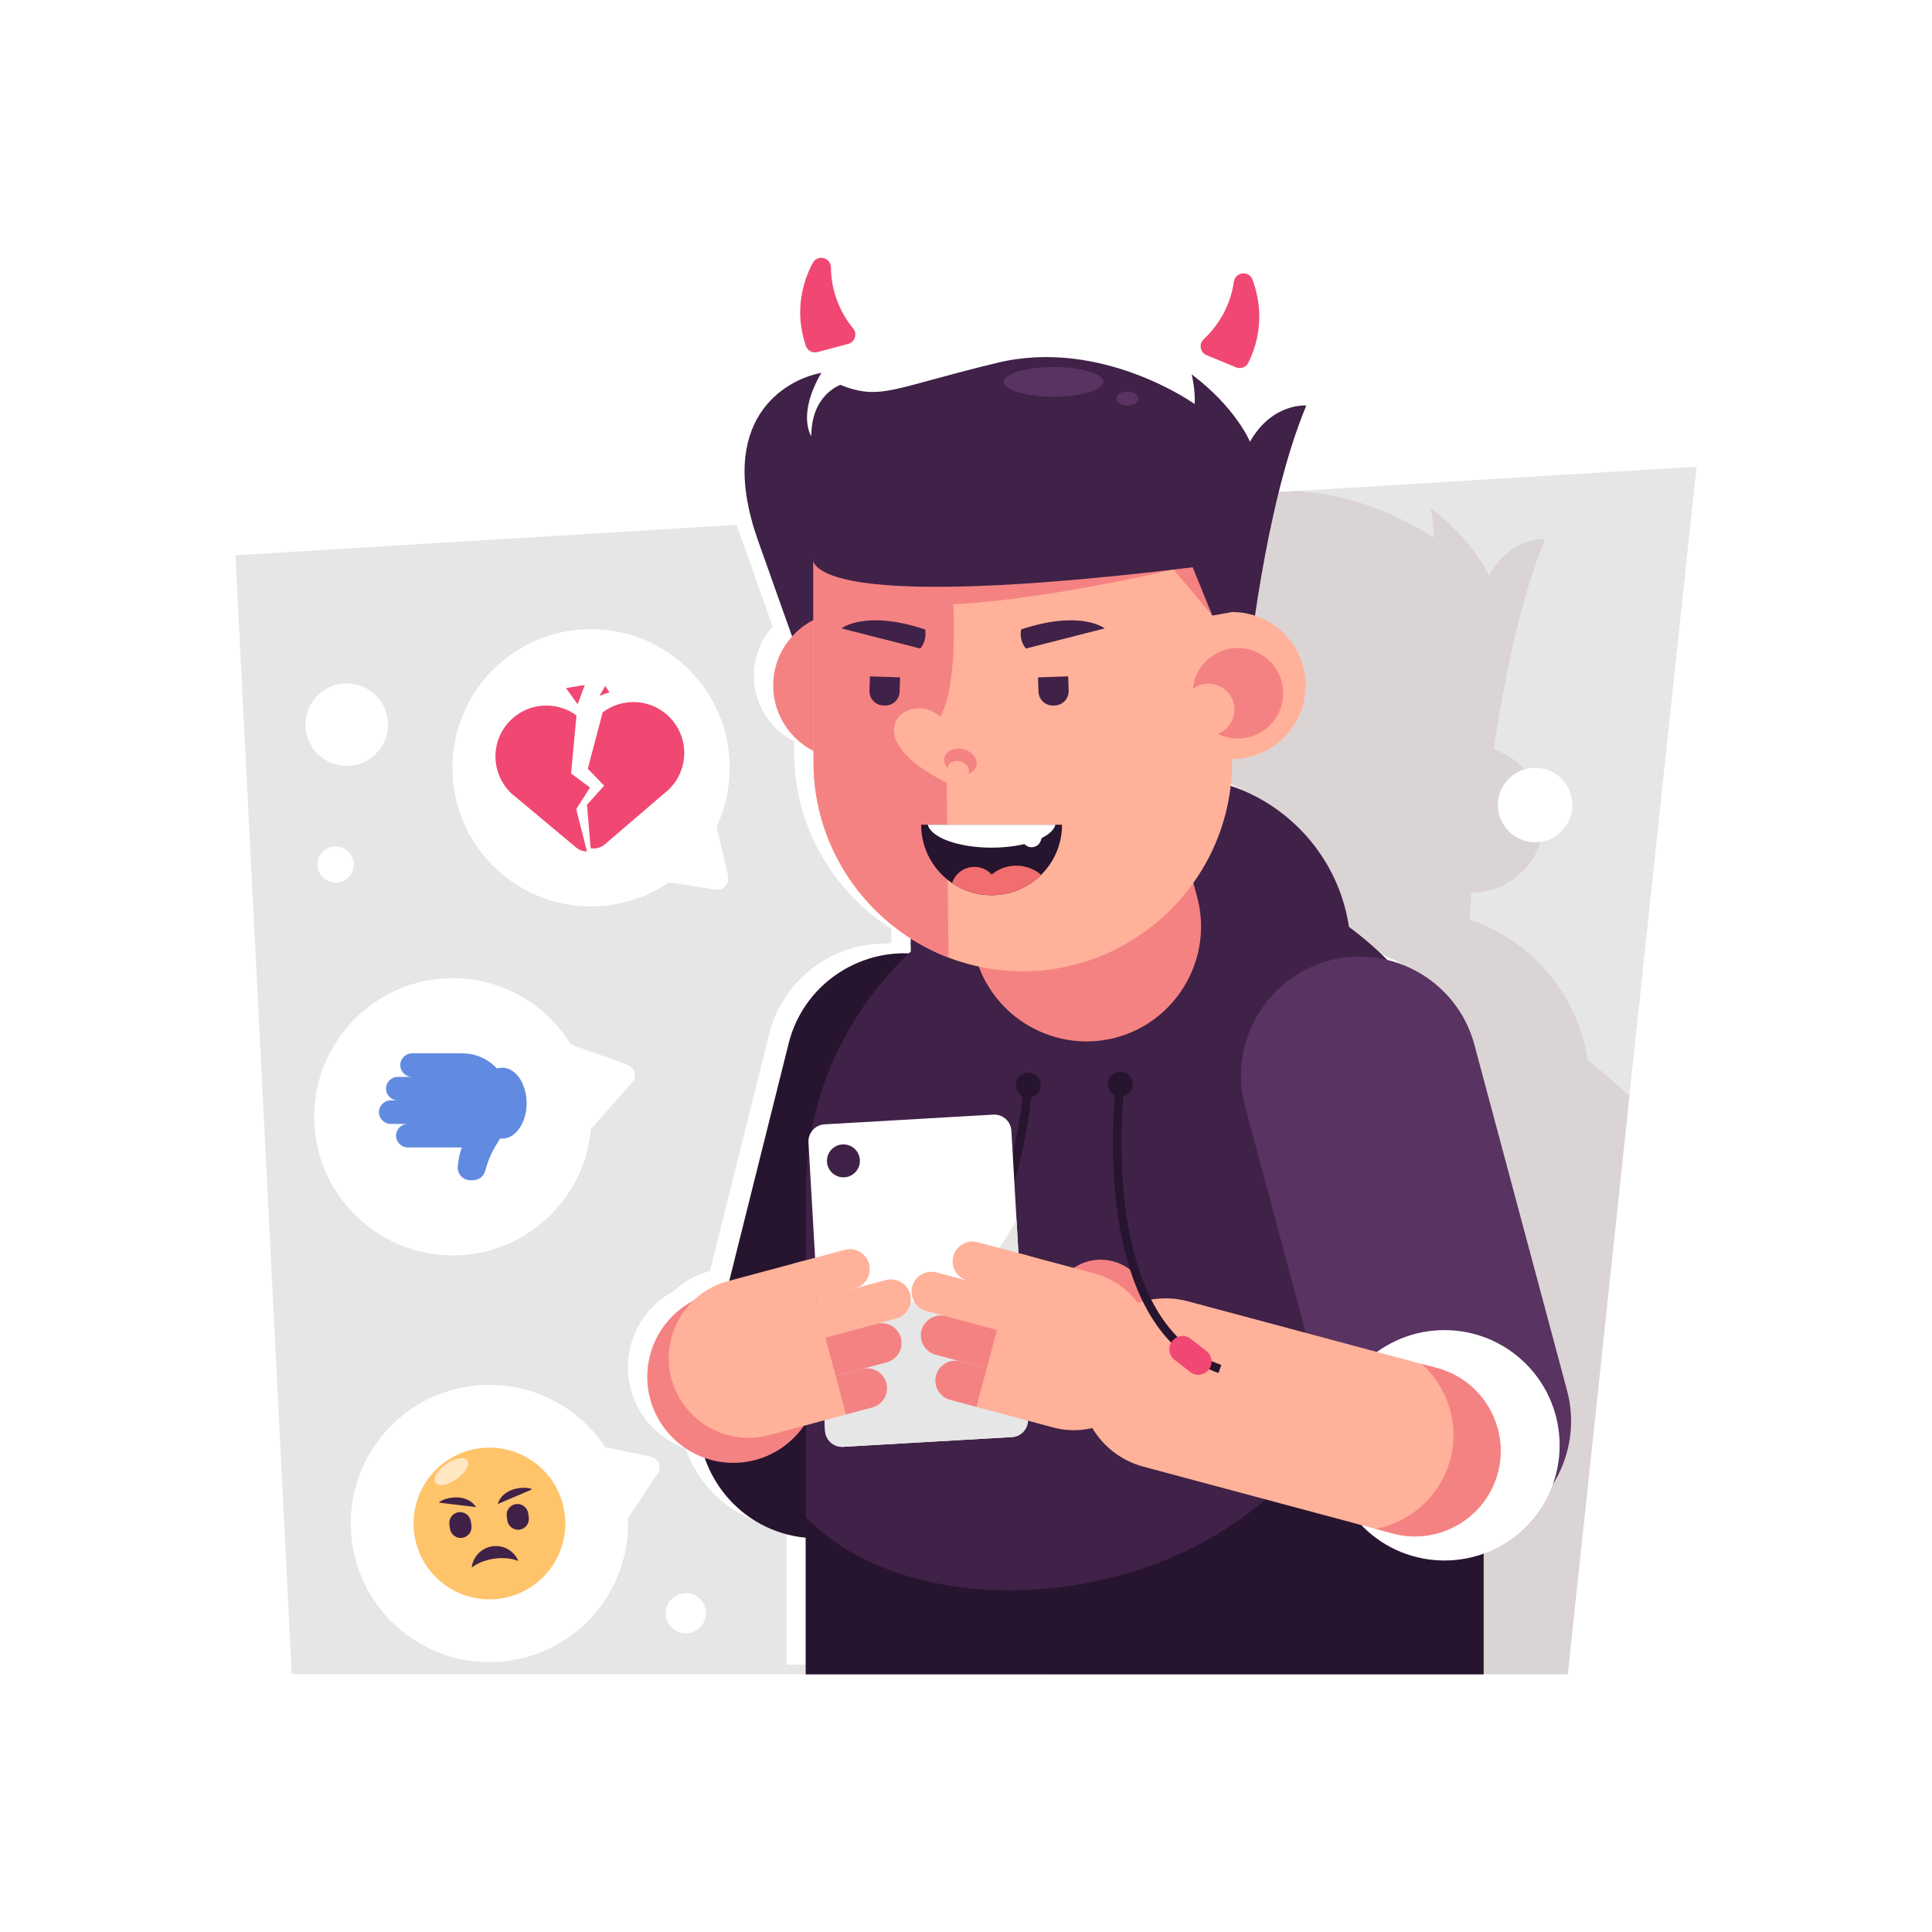 <?xml version="1.0" encoding="utf-8"?>
<!-- Generator: Adobe Illustrator 27.5.0, SVG Export Plug-In . SVG Version: 6.00 Build 0)  -->
<svg version="1.1" xmlns="http://www.w3.org/2000/svg" xmlns:xlink="http://www.w3.org/1999/xlink" x="0px" y="0px"
	 viewBox="0 0 500 500" style="enable-background:new 0 0 500 500;" xml:space="preserve">
<g id="BACKGROUND">
	<rect y="0" style="fill-rule:evenodd;clip-rule:evenodd;fill:#FFFFFF;" width="500" height="500"/>
	<g>
		<polygon style="fill-rule:evenodd;clip-rule:evenodd;fill:#E6E6E6;" points="75.521,433.277 405.73,433.277 439.063,120.778 
			60.938,143.695 		"/>
		<path style="fill-rule:evenodd;clip-rule:evenodd;fill:#DBD4D4;" d="M270.343,433.277H405.73l16.001-150.018
			c-0.297-0.082-0.597-0.16-0.898-0.233c-3.081-3.09-6.396-5.949-9.917-8.542c-2.558-17.117-14.603-31.13-30.614-36.522
			c0.233-2.027,0.356-4.085,0.356-6.172v-0.778c10.501,0,19.014-8.514,19.014-19.014c0-8.428-5.486-15.574-13.08-18.067
			c2.159-14.782,6.368-37.918,13.285-54.389c0,0-8.852-0.779-14.581,9.377c0,0-3.647-8.854-15.105-17.448
			c0,0,1.041,4.167,0.78,7.683c0,0-15.539-11.145-35.734-12.084l-11.997,0.727c-1.096,0.19-2.199,0.413-3.309,0.68
			c-27.083,6.51-30.207,9.896-40.624,5.729c0,0-7.548,2.477-7.548,13.284c0,0-3.776-5.47,2.604-16.407
			c-9.635,1.824-27.406,12.288-16.39,43.402c4.467,12.618,7.172,20.221,8.809,24.8c-3.033,3.368-4.879,7.826-4.879,12.715
			c0,7.41,4.237,13.828,10.421,16.965v2.827c0,0.271,0.001,0.542,0.006,0.811l0.006,0.26c0.004,0.181,0.007,0.363,0.013,0.543
			l0.01,0.305c0.007,0.194,0.016,0.389,0.024,0.582l0.009,0.223c0.013,0.257,0.028,0.511,0.045,0.768l0.018,0.267
			c0.013,0.186,0.027,0.372,0.041,0.558l0.023,0.272c0.016,0.184,0.033,0.366,0.05,0.549l0.026,0.27
			c0.022,0.23,0.048,0.46,0.074,0.688l0.034,0.292c0.022,0.188,0.046,0.378,0.07,0.566l0.043,0.312l0.063,0.454l0.052,0.349
			l0.077,0.498l0.043,0.27c0.039,0.241,0.081,0.478,0.124,0.718l0.061,0.326l0.087,0.452l0.068,0.347l0.082,0.396l0.078,0.374
			c0.031,0.141,0.064,0.282,0.096,0.423c0.05,0.221,0.101,0.441,0.153,0.66l0.079,0.329l0.101,0.404l0.089,0.343l0.108,0.404
			l0.09,0.329c0.074,0.264,0.148,0.528,0.226,0.791l0.069,0.241l0.125,0.412l0.104,0.334l0.128,0.402l0.098,0.299
			c0.046,0.141,0.092,0.281,0.14,0.421l0.015,0.044c0.117,0.343,0.236,0.684,0.36,1.025l0.089,0.245l0.175,0.471l0.068,0.174
			c0.065,0.173,0.132,0.346,0.2,0.518l0.011,0.026c0.229,0.579,0.466,1.152,0.714,1.722l0.059,0.135
			c0.074,0.17,0.149,0.34,0.226,0.509l0.05,0.109c0.244,0.539,0.498,1.073,0.758,1.602l0.066,0.134
			c0.082,0.162,0.163,0.325,0.247,0.488l0.068,0.134c0.283,0.552,0.574,1.098,0.877,1.638l0.007,0.013
			c0.096,0.173,0.194,0.345,0.293,0.516l0.051,0.09c0.533,0.927,1.092,1.837,1.677,2.729l0.007,0.01
			c2.331,3.551,5.067,6.815,8.14,9.725l0.036,0.033l0.31,0.291c1.628,1.521,3.303,2.899,5.053,4.17l0.031,0.023
			c0.139,0.101,0.278,0.199,0.418,0.298c0.763,0.545,1.54,1.071,2.332,1.576c-0.013,0.403-0.02,0.805-0.02,1.21
			c0,0.711,0.019,1.415,0.056,2.115c-0.185,0.173-0.369,0.347-0.552,0.521c-14.227-0.567-27.482,8.92-31.065,23.246l-15.379,61.482
			l-0.388,0.103c-3.462,0.928-6.486,2.698-8.91,5.031c-7.091,3.724-11.926,11.158-11.926,19.723c0,9.706,6.212,17.961,14.877,21.007
			c3.287,9.507,11.152,17.247,21.584,19.856l0,0c1.524,0.382,3.051,0.64,4.572,0.783V433.277z"/>
	</g>
</g>
<g id="OBJECTS">
	<g>
		<path style="fill-rule:evenodd;clip-rule:evenodd;fill:#FFFFFF;" d="M203.544,395.466c-1.521-0.143-3.048-0.401-4.572-0.783l0,0
			c-10.433-2.609-18.297-10.349-21.584-19.856c-8.665-3.047-14.878-11.301-14.878-21.007c0-8.565,4.837-16,11.928-19.723
			c2.425-2.333,5.447-4.104,8.91-5.031l0.387-0.104l15.379-61.482c3.584-14.325,16.839-23.812,31.066-23.245
			c0.183-0.174,0.367-0.348,0.552-0.521c-0.037-0.701-0.055-1.405-0.055-2.115c0-0.405,0.007-0.808,0.02-1.21
			c-0.792-0.506-1.569-1.032-2.332-1.576c-0.139-0.099-0.279-0.198-0.418-0.298l-0.031-0.023c-1.75-1.271-3.425-2.649-5.055-4.17
			l-0.31-0.291l-0.034-0.033c-3.073-2.91-5.809-6.174-8.14-9.725l-0.007-0.011c-0.585-0.892-1.144-1.801-1.677-2.729l-0.051-0.09
			c-0.099-0.172-0.197-0.343-0.292-0.516l-0.007-0.013c-0.302-0.54-0.594-1.086-0.877-1.638l-0.07-0.135
			c-0.082-0.162-0.164-0.324-0.245-0.487l-0.066-0.134c-0.26-0.529-0.514-1.063-0.759-1.602l-0.049-0.109
			c-0.076-0.169-0.152-0.339-0.226-0.509l-0.059-0.135c-0.248-0.57-0.487-1.143-0.715-1.722l-0.011-0.026
			c-0.067-0.173-0.134-0.346-0.2-0.518l-0.066-0.174l-0.175-0.47l-0.089-0.245c-0.123-0.34-0.243-0.681-0.36-1.024l-0.014-0.044
			c-0.048-0.14-0.093-0.281-0.14-0.421l-0.098-0.3l-0.128-0.403l-0.105-0.334l-0.125-0.413l-0.07-0.239
			c-0.077-0.263-0.153-0.527-0.225-0.791l-0.091-0.329l-0.107-0.404l-0.089-0.343l-0.101-0.405l-0.079-0.328
			c-0.053-0.22-0.104-0.439-0.154-0.66c-0.032-0.141-0.064-0.282-0.094-0.423l-0.078-0.374l-0.083-0.397l-0.068-0.346l-0.085-0.452
			l-0.061-0.325c-0.044-0.239-0.085-0.478-0.124-0.718l-0.044-0.27l-0.077-0.498l-0.052-0.349l-0.063-0.455l-0.043-0.312
			c-0.025-0.189-0.047-0.378-0.07-0.567l-0.034-0.291c-0.026-0.229-0.051-0.458-0.074-0.688l-0.026-0.27
			c-0.018-0.182-0.034-0.365-0.05-0.549l-0.023-0.274c-0.014-0.185-0.028-0.371-0.041-0.557l-0.019-0.267
			c-0.016-0.256-0.031-0.512-0.044-0.768l-0.009-0.223c-0.008-0.194-0.017-0.387-0.024-0.582l-0.01-0.305
			c-0.006-0.18-0.009-0.361-0.014-0.543l-0.005-0.262c-0.005-0.269-0.007-0.54-0.007-0.81v-2.827
			c-6.184-3.137-10.421-9.556-10.421-16.965c0-4.889,1.846-9.347,4.878-12.715c-1.636-4.579-4.341-12.182-8.808-24.801
			c-11.016-31.112,6.755-41.576,16.39-43.4c-6.38,10.938-2.604,16.406-2.604,16.406c0-10.807,7.548-13.283,7.548-13.283
			c10.417,4.167,13.541,0.782,40.624-5.729c27.083-6.51,51.04,10.676,51.04,10.676c0.261-3.516-0.781-7.682-0.781-7.682
			c11.458,8.594,15.105,17.448,15.105,17.448c5.729-10.156,14.581-9.377,14.581-9.377c-6.918,16.471-11.126,39.607-13.285,54.389
			c7.594,2.493,13.079,9.639,13.079,18.067c0,10.501-8.512,19.013-19.013,19.013v0.779c0,2.086-0.124,4.144-0.356,6.172
			c16.01,5.392,28.055,19.405,30.614,36.522c3.521,2.593,6.835,5.451,9.916,8.542c10.592,2.569,19.526,10.695,22.53,21.91
			l23.994,89.548c2.256,8.419,0.747,16.998-3.481,23.935c-2.955,8.518-9.663,15.278-18.146,18.308v31.146H203.544V395.466z"/>
		<path style="fill-rule:evenodd;clip-rule:evenodd;fill:#27142F;" d="M241.382,247.625l0.001,0.001
			c16.395,4.102,26.454,20.871,22.353,37.266l-22.497,89.938c-4.1,16.395-20.871,26.454-37.266,22.353h-0.001
			c-16.396-4.101-26.454-20.871-22.354-37.268l22.498-89.937C208.216,253.584,224.986,243.525,241.382,247.625z"/>
		<g>
			<path style="fill-rule:evenodd;clip-rule:evenodd;fill:#402147;" d="M349.118,239.889c21.074,15.522,34.813,40.494,34.813,68.522
				v124.866H208.543V308.411c0-24.486,10.489-46.638,27.19-62.198c-0.037-0.701-0.057-1.404-0.057-2.115
				c0-21.861,17.723-39.583,39.584-39.583c3.027,0,5.975,0.341,8.809,0.986c6-2.895,12.729-4.516,19.837-4.516
				C326.839,200.985,345.828,217.872,349.118,239.889z"/>
			<path style="fill-rule:evenodd;clip-rule:evenodd;fill:#27142F;" d="M383.931,317.578v115.699H208.543v-40.553
				c39.182,39.956,151.105,16.204,144.398-69.135C352.941,323.589,366.535,320.934,383.931,317.578z"/>
			<g>
				<path style="fill-rule:evenodd;clip-rule:evenodd;fill:#27142F;" d="M264.712,283.726c-1.457,12.347-8.912,59.009-38.749,63.055
					l0.294,2.187c31.425-4.261,39.16-52.382,40.656-65.016c1.161-0.295,2.109-1.227,2.365-2.478
					c0.356-1.743-0.768-3.445-2.511-3.801c-1.742-0.355-3.444,0.769-3.8,2.511C262.667,281.656,263.421,283.099,264.712,283.726z"/>
				<path style="fill-rule:evenodd;clip-rule:evenodd;fill:#F04872;" d="M235.063,341.732l-4.626,2.303
					c-1.689,0.841-2.382,2.909-1.541,4.598l0.001,0.003c0.841,1.689,2.909,2.382,4.596,1.541l4.626-2.304
					c1.689-0.841,2.382-2.908,1.54-4.598v-0.001C238.819,341.585,236.752,340.891,235.063,341.732z"/>
			</g>
		</g>
		<g>
			<path style="fill-rule:evenodd;clip-rule:evenodd;fill:#FFFFFF;" d="M213.392,290.98l43.68-2.518
				c2.431-0.14,4.533,1.734,4.673,4.164l4.299,74.619c0.141,2.43-1.733,4.533-4.163,4.673l-43.68,2.517
				c-2.431,0.139-4.534-1.733-4.673-4.164l-4.301-74.619C209.088,293.223,210.962,291.12,213.392,290.98z"/>
			<path style="fill-rule:evenodd;clip-rule:evenodd;fill:#E6E6E6;" d="M263.066,315.54l2.98,51.704
				c0.139,2.432-1.735,4.535-4.166,4.675l-43.677,2.517c-2.431,0.141-4.535-1.734-4.675-4.164l-2.573-44.647
				C219.235,337.966,246.89,347.444,263.066,315.54L263.066,315.54z"/>
			<path style="fill-rule:evenodd;clip-rule:evenodd;fill:#402147;" d="M218.279,304.696c2.348,0,4.263-1.917,4.263-4.265
				c0-2.348-1.915-4.264-4.263-4.264c-2.349,0-4.265,1.915-4.265,4.264C214.014,302.779,215.93,304.696,218.279,304.696z"/>
		</g>
		<g>
			<path style="fill-rule:evenodd;clip-rule:evenodd;fill:#F58282;" d="M189.776,378.582c12.263,0,22.264-10.001,22.264-22.264
				c0-12.263-10.001-22.264-22.264-22.264c-12.263,0-22.264,10.001-22.264,22.264C167.512,368.581,177.513,378.582,189.776,378.582z
				"/>
			<g>
				<g>
					<path style="fill-rule:evenodd;clip-rule:evenodd;fill:#FFB199;" d="M218.602,323.46l-12.715,3.406
						c-2.741,0.734-4.38,3.574-3.647,6.315l0.001,0.001c0.734,2.74,3.574,4.38,6.314,3.646l12.716-3.408
						c2.74-0.734,4.38-3.574,3.645-6.314v-0.001C224.182,324.365,221.342,322.725,218.602,323.46z"/>
					<path style="fill-rule:evenodd;clip-rule:evenodd;fill:#FFB199;" d="M231.916,341.244l-20.691,5.544
						c-2.74,0.734-5.58-0.905-6.315-3.645v-0.001c-0.734-2.74,0.906-5.58,3.646-6.314l20.692-5.544
						c2.74-0.735,5.579,0.906,6.314,3.645v0.001C236.295,337.67,234.656,340.51,231.916,341.244z"/>
					<path style="fill-rule:evenodd;clip-rule:evenodd;fill:#F58282;" d="M226.837,342.605l-12.716,3.407
						c-2.74,0.735-4.38,3.575-3.645,6.314v0.001c0.734,2.741,3.574,4.38,6.314,3.646l12.715-3.406
						c2.741-0.734,4.38-3.574,3.647-6.315l-0.001-0.001C232.417,343.511,229.576,341.871,226.837,342.605z"/>
					<path style="fill-rule:evenodd;clip-rule:evenodd;fill:#F58282;" d="M225.745,364.251l-6.284,1.684
						c-2.741,0.734-5.581-0.906-6.315-3.646v-0.001c-0.734-2.74,0.906-5.579,3.646-6.314l6.286-1.684
						c2.739-0.735,5.58,0.906,6.314,3.645v0.001C230.125,360.676,228.486,363.516,225.745,364.251z"/>
				</g>
				<path style="fill-rule:evenodd;clip-rule:evenodd;fill:#FFB199;" d="M218.947,366.072l-10.676-39.845l-19.924,5.338
					c-10.956,2.936-17.519,14.302-14.583,25.261v0.001c2.936,10.958,14.303,17.519,25.261,14.583L218.947,366.072z"/>
			</g>
		</g>
		<g>
			<g>
				<path style="fill-rule:evenodd;clip-rule:evenodd;fill:#593361;" d="M343.928,248.612l0.001-0.001
					c16.326-4.374,33.26,5.404,37.635,21.728l23.994,89.549c4.374,16.326-5.403,33.261-21.728,37.635h-0.001
					c-16.326,4.375-33.26-5.403-37.635-21.728l-23.994-89.549C317.826,269.922,327.603,252.986,343.928,248.612z"/>
				
					<ellipse transform="matrix(0.707 -0.707 0.707 0.707 -154.976 373.944)" style="fill-rule:evenodd;clip-rule:evenodd;fill:#FFFFFF;" cx="373.902" cy="374.044" rx="29.818" ry="29.818"/>
			</g>
			<g>
				<g>
					<g>
						<path style="fill-rule:evenodd;clip-rule:evenodd;fill:#FFB199;" d="M253.037,321.484l12.716,3.407
							c2.74,0.734,4.38,3.574,3.645,6.314v0.001c-0.735,2.74-3.574,4.38-6.314,3.645l-12.715-3.407
							c-2.741-0.733-4.38-3.574-3.646-6.314v-0.001C247.457,322.39,250.297,320.75,253.037,321.484z"/>
						<path style="fill-rule:evenodd;clip-rule:evenodd;fill:#FFB199;" d="M239.722,339.27l20.692,5.544
							c2.741,0.734,5.581-0.906,6.315-3.645v-0.001c0.734-2.741-0.906-5.581-3.646-6.314l-20.692-5.545
							c-2.739-0.734-5.58,0.906-6.314,3.645v0.001C235.343,335.696,236.982,338.535,239.722,339.27z"/>
						<path style="fill-rule:evenodd;clip-rule:evenodd;fill:#F58282;" d="M244.802,340.631l12.715,3.406
							c2.74,0.734,4.38,3.574,3.646,6.315v0.001c-0.734,2.74-3.574,4.38-6.315,3.645l-12.716-3.407
							c-2.739-0.734-4.38-3.574-3.646-6.314l0.001-0.001C239.221,341.535,242.061,339.896,244.802,340.631z"/>
						<path style="fill-rule:evenodd;clip-rule:evenodd;fill:#F58282;" d="M245.894,362.276l6.284,1.683
							c2.741,0.734,5.581-0.905,6.315-3.646v-0.001c0.735-2.74-0.906-5.58-3.645-6.314l-6.285-1.684
							c-2.74-0.734-5.58,0.906-6.314,3.646v0.001C241.514,358.702,243.153,361.542,245.894,362.276z"/>
					</g>
					<path style="fill-rule:evenodd;clip-rule:evenodd;fill:#F58282;" d="M288.105,326.444c6.703,1.797,10.681,8.686,8.885,15.39
						c-1.797,6.702-8.687,10.68-15.39,8.884c-6.702-1.795-10.681-8.685-8.884-15.388
						C274.512,328.626,281.401,324.649,288.105,326.444z"/>
					<path style="fill-rule:evenodd;clip-rule:evenodd;fill:#FFB199;" d="M252.691,364.097l10.677-39.845l19.922,5.339
						c10.958,2.936,17.52,14.302,14.584,25.259v0.001c-2.936,10.958-14.302,17.52-25.26,14.585L252.691,364.097z"/>
				</g>
				<g>
					<path style="fill-rule:evenodd;clip-rule:evenodd;fill:#FFB199;" d="M280.236,352.431v-0.003
						c3.155-11.772,15.367-18.823,27.14-15.668l64.58,17.304c11.774,3.155,18.824,15.367,15.67,27.14l-0.001,0.003
						c-3.154,11.772-15.367,18.824-27.14,15.669l-64.582-17.305C284.131,376.416,277.081,364.204,280.236,352.431z"/>
					<path style="fill-rule:evenodd;clip-rule:evenodd;fill:#F58282;" d="M367.949,352.991l4.005,1.073
						c11.774,3.155,18.826,15.368,15.671,27.141l0,0c-3.154,11.774-15.369,18.824-27.141,15.67l-4.51-1.209
						c9.051-1.715,16.817-8.439,19.35-17.891v-0.001C377.803,368.522,374.633,359.026,367.949,352.991z"/>
				</g>
			</g>
		</g>
		<g>
			<path style="fill-rule:evenodd;clip-rule:evenodd;fill:#27142F;" d="M290.726,283.716c-1.044,12.388-3.079,59.599,25.343,69.536
				l-0.726,2.085c-29.936-10.466-27.881-59.162-26.818-71.84c-1.077-0.52-1.821-1.624-1.821-2.9c0-1.779,1.442-3.22,3.22-3.22
				c1.779,0,3.22,1.441,3.22,3.22C293.144,282.098,292.118,283.359,290.726,283.716z"/>
			<path style="fill-rule:evenodd;clip-rule:evenodd;fill:#F04872;" d="M308.164,346.484l4.071,3.182
				c1.487,1.162,1.752,3.327,0.59,4.813l-0.003,0.001c-1.162,1.486-3.326,1.751-4.812,0.59l-4.072-3.182
				c-1.486-1.162-1.75-3.327-0.588-4.813l0.001-0.001C304.513,345.586,306.678,345.322,308.164,346.484z"/>
		</g>
		<g>
			<path style="fill-rule:evenodd;clip-rule:evenodd;fill:#F58282;" d="M244.79,218.849l57.352-15.368l7.683,28.676
				c4.227,15.772-5.22,32.133-20.992,36.359l0,0c-15.772,4.227-32.133-5.22-36.359-20.992L244.79,218.849z"/>
			<g>
				<path style="fill-rule:evenodd;clip-rule:evenodd;fill:#402147;" d="M322.975,173.697c0,0,4.167-42.708,15.104-68.75
					c0,0-8.852-0.779-14.582,9.377c0,0-3.646-8.854-15.105-17.448c0,0,1.043,4.167,0.782,7.682c0,0-23.957-17.186-51.041-10.676
					c-27.083,6.51-30.207,9.895-40.625,5.729c0,0-7.547,2.476-7.547,13.283c0,0-3.776-5.468,2.604-16.406
					c-9.636,1.823-27.406,12.287-16.391,43.4c11.016,31.113,11.313,31.73,11.313,31.73L322.975,173.697z"/>
				<path style="fill-rule:evenodd;clip-rule:evenodd;fill:#593361;" d="M272.682,94.982c7.119,0,12.891,1.72,12.891,3.841
					s-5.772,3.841-12.891,3.841c-7.119,0-12.891-1.72-12.891-3.841S265.563,94.982,272.682,94.982L272.682,94.982z M291.772,101.327
					c1.582,0,2.864,0.816,2.864,1.823c0,1.007-1.282,1.823-2.864,1.823c-1.582,0-2.865-0.816-2.865-1.823
					C288.907,102.143,290.189,101.327,291.772,101.327z"/>
			</g>
			<g>
				<path style="fill-rule:evenodd;clip-rule:evenodd;fill:#F58282;" d="M219.12,196.417c10.472,0,19.013-8.541,19.013-19.013
					c0-10.472-8.541-19.014-19.013-19.014c-10.472,0-19.014,8.541-19.014,19.014C200.106,187.876,208.647,196.417,219.12,196.417z"
					/>
				<path style="fill-rule:evenodd;clip-rule:evenodd;fill:#FFB199;" d="M210.527,143.029h108.333v15.363
					c10.501,0,19.013,8.512,19.013,19.012s-8.512,19.013-19.013,19.013v0.779c0,29.792-24.374,54.166-54.166,54.166h-0.001
					c-29.792,0-54.166-24.374-54.166-54.166V143.029z"/>
				<path style="fill-rule:evenodd;clip-rule:evenodd;fill:#F58282;" d="M210.527,143.029h35.243
					c0.916,8.94,2.804,33.192-2.462,42.459c-7.784-7.26-23.343,4.784,1.698,17.06l0.474,45.27c-1.631-0.624-3.224-1.325-4.775-2.098
					v0.001c-5.473-2.788-10.06-6.042-14.395-10.405c-9.747-9.81-15.783-23.301-15.783-38.12V143.029z"/>
				<path style="fill-rule:evenodd;clip-rule:evenodd;fill:#F58282;" d="M210.527,143.029h103.219v16.287l-10.031-11.909
					c-86.664,19.515-92.848,2.6-93.189-1.185v-0.712V143.029z"/>
				<path style="fill-rule:evenodd;clip-rule:evenodd;fill:#F58282;" d="M320.358,167.705c6.472,0,11.718,5.246,11.718,11.717
					c0,6.472-5.247,11.717-11.718,11.717c-1.871,0-3.64-0.439-5.209-1.22c2.531-0.958,4.332-3.404,4.332-6.271
					c0-3.702-3.001-6.704-6.703-6.704c-1.538,0-2.954,0.517-4.084,1.388C309.242,172.372,314.254,167.705,320.358,167.705z"/>
			</g>
			<path style="fill-rule:evenodd;clip-rule:evenodd;fill:#402147;" d="M210.527,134.835v8.193c0,0-10.973,17.068,98.141,3.787
				l5.079,12.5l5.114-0.924l5.429-20.264L210.527,134.835z"/>
			<g>
				<g>
					<path style="fill-rule:evenodd;clip-rule:evenodd;fill:#402147;" d="M225.14,175.039l7.807,0.268l-0.127,3.708
						c-0.07,2.041-1.794,3.652-3.836,3.58l-0.39-0.013c-2.041-0.07-3.651-1.794-3.581-3.835L225.14,175.039z"/>
					<path style="fill-rule:evenodd;clip-rule:evenodd;fill:#402147;" d="M276.44,175.039l-7.807,0.267l0.127,3.709
						c0.07,2.041,1.794,3.65,3.836,3.58l0.39-0.013c2.041-0.07,3.651-1.794,3.582-3.835L276.44,175.039z"/>
					<path style="fill-rule:evenodd;clip-rule:evenodd;fill:#402147;" d="M265.504,167.839l20.377-5.209
						c0,0-6.054-4.883-21.615,0.26C264.267,162.891,263.584,165.527,265.504,167.839z"/>
					<path style="fill-rule:evenodd;clip-rule:evenodd;fill:#402147;" d="M238.161,167.839l-20.378-5.209
						c0,0,6.055-4.883,21.615,0.26C239.397,162.891,240.081,165.527,238.161,167.839z"/>
				</g>
				<g>
					<path style="fill-rule:evenodd;clip-rule:evenodd;fill:#27142F;" d="M274.852,213.445c0,10.067-8.161,18.229-18.23,18.229
						c-10.067,0-18.229-8.161-18.229-18.229H274.852z"/>
					<path style="fill-rule:evenodd;clip-rule:evenodd;fill:#F26D6D;" d="M269.442,226.404c-3.294,3.258-7.822,5.272-12.821,5.272
						c-3.786,0-7.304-1.156-10.219-3.132c0.783-2.434,3.066-4.195,5.76-4.195c1.775,0,3.373,0.764,4.479,1.983
						c1.722-1.437,3.939-2.302,6.356-2.302C265.458,224.028,267.709,224.923,269.442,226.404z"/>
					<path style="fill-rule:evenodd;clip-rule:evenodd;fill:#FFFFFF;" d="M273.136,213.445c-0.859,3.33-7.924,5.926-16.514,5.926
						c-8.589,0-15.655-2.596-16.513-5.926H273.136z"/>
					<path style="fill-rule:evenodd;clip-rule:evenodd;fill:#FFFFFF;" d="M262.661,214.62l7.992-0.513l-1.328,3.533
						c-0.342,0.91-1.116,1.506-2.082,1.607c-0.966,0.101-1.847-0.326-2.368-1.145L262.661,214.62z"/>
				</g>
				<path style="fill-rule:evenodd;clip-rule:evenodd;fill:#F58282;" d="M249.418,193.922c2.276,0.61,3.745,2.513,3.279,4.251
					c-0.262,0.974-1.073,1.689-2.138,2.021c0.066-0.116,0.117-0.242,0.153-0.374c0.303-1.132-0.652-2.369-2.133-2.766
					c-1.482-0.398-2.928,0.198-3.231,1.329c-0.035,0.132-0.053,0.267-0.055,0.4c-0.755-0.821-1.1-1.846-0.84-2.82
					C244.919,194.227,247.142,193.312,249.418,193.922z"/>
			</g>
		</g>
		<g>
			<path style="fill-rule:evenodd;clip-rule:evenodd;fill:#F04872;" d="M311.525,87.792c2.849-2.673,6.736-7.548,7.81-14.911
				c0.167-1.148,1.063-2.006,2.217-2.126c1.154-0.119,2.206,0.54,2.603,1.629c2.016,5.515,3.015,13.129-1.08,21.477
				c-0.583,1.187-1.98,1.714-3.201,1.208l-7.594-3.145c-0.808-0.335-1.347-1.001-1.503-1.861
				C310.62,89.202,310.887,88.39,311.525,87.792z"/>
			<path style="fill-rule:evenodd;clip-rule:evenodd;fill:#F04872;" d="M220.796,85.015c-2.468-3.027-5.671-8.376-5.756-15.816
				c-0.013-1.161-0.788-2.131-1.915-2.402c-1.127-0.271-2.258,0.242-2.797,1.268c-2.73,5.198-4.733,12.611-1.785,21.43
				c0.419,1.253,1.735,1.962,3.012,1.624l7.946-2.108c0.844-0.224,1.466-0.812,1.736-1.644
				C221.506,86.534,221.349,85.692,220.796,85.015z"/>
		</g>
	</g>
	<g>
		<g>
			<path style="fill-rule:evenodd;clip-rule:evenodd;fill:#FFFFFF;" d="M162.406,203.249l16.923,2.626
				c2.42,0.376,4.892,2.787,5.493,5.358l3.496,14.967c0.602,2.571-0.887,4.369-3.308,3.993l-16.923-2.626
				c-2.42-0.376-4.893-2.787-5.493-5.358l-3.497-14.967C158.496,204.672,159.985,202.874,162.406,203.249z"/>
			<g>
				<path style="fill-rule:evenodd;clip-rule:evenodd;fill:#FFFFFF;" d="M149.765,162.962c19.737-1.764,37.167,12.807,38.93,32.544
					c1.764,19.737-12.808,37.168-32.545,38.93c-19.738,1.764-37.167-12.808-38.93-32.544
					C115.456,182.154,130.028,164.724,149.765,162.962z"/>
				<g>
					<path style="fill-rule:evenodd;clip-rule:evenodd;fill:#F04872;" d="M151.903,220.355c-0.999-0.007-1.998-0.346-2.82-1.034
						l-15.463-12.926c-3.061-2.24-5.004-5.672-5.343-9.457c-0.647-7.244,4.703-13.643,11.947-14.289
						c3.327-0.297,6.475,0.67,8.971,2.506l-1.405,15.024l4.902,3.63l-3.567,5.608L151.903,220.355z"/>
					<path style="fill-rule:evenodd;clip-rule:evenodd;fill:#F04872;" d="M171.825,205.391l-15.296,13.125
						c-1.05,0.9-2.405,1.226-3.674,1.003l-0.941-11.246l4.443-4.945l-4.238-4.387l3.858-14.588c2.472-1.868,5.608-2.877,8.938-2.622
						c7.251,0.555,12.682,6.884,12.129,14.135C176.755,199.656,174.855,203.113,171.825,205.391z"/>
					<path style="fill-rule:evenodd;clip-rule:evenodd;fill:#F04872;" d="M146.477,178.071l3.02,4.206l1.842-4.996L146.477,178.071
						L146.477,178.071z M156.624,177.526l-1.472,2.536l2.585-0.893L156.624,177.526z"/>
				</g>
			</g>
		</g>
		<g>
			<path style="fill-rule:evenodd;clip-rule:evenodd;fill:#FFFFFF;" d="M128.586,284.714l11.376-12.802
				c1.626-1.831,4.993-2.603,7.48-1.715l14.475,5.17c2.487,0.888,3.19,3.114,1.563,4.945l-11.375,12.802
				c-1.627,1.831-4.993,2.602-7.48,1.713l-14.475-5.17C127.664,288.769,126.96,286.545,128.586,284.714z"/>
			<g>
				<path style="fill-rule:evenodd;clip-rule:evenodd;fill:#FFFFFF;" d="M117.184,324.902c19.763,0,35.88-16.118,35.88-35.88
					s-16.117-35.88-35.88-35.88s-35.881,16.117-35.881,35.88S97.422,324.902,117.184,324.902z"/>
				<path style="fill-rule:evenodd;clip-rule:evenodd;fill:#618BE0;" d="M129.976,276.319c3.489,0,6.316,4.11,6.316,9.18
					c0,5.069-2.827,9.18-6.316,9.18c-0.181,0-0.36-0.013-0.538-0.034c-0.218,0.375-0.454,0.763-0.71,1.162
					c-1.659,2.584-2.61,5.103-3.153,7.194c-0.378,1.454-1.647,2.436-3.15,2.436h-0.711c-0.945,0-1.759-0.356-2.397-1.052
					c-0.64-0.697-0.926-1.536-0.847-2.478c0.179-2.118,0.583-3.729,1.073-4.951h-9.123h-3.256h-1.622
					c-1.673,0-3.043-1.369-3.043-3.043l0,0c0-1.675,1.369-3.044,3.043-3.044h-4.423c-1.674,0-3.044-1.369-3.044-3.044l0,0
					c0-1.674,1.37-3.044,3.044-3.044h1.831c-1.673,0-3.043-1.369-3.043-3.043l0,0c0-1.675,1.369-3.044,3.043-3.044h3.687
					c-1.673,0-3.043-1.369-3.043-3.043v-0.001c0-1.673,1.369-3.043,3.043-3.043h0.527h4.408h8.105c3.521,0,6.705,1.515,8.933,3.925
					C129.049,276.394,129.506,276.319,129.976,276.319z"/>
			</g>
		</g>
		<g>
			<path style="fill-rule:evenodd;clip-rule:evenodd;fill:#FFFFFF;" d="M136.174,390.779l9.458-14.276
				c1.353-2.042,4.576-3.28,7.164-2.751l15.058,3.08c2.588,0.529,3.598,2.633,2.244,4.675l-9.458,14.277
				c-1.352,2.042-4.576,3.281-7.163,2.751l-15.059-3.08C135.831,394.925,134.821,392.821,136.174,390.779z"/>
			<g>
				<path style="fill-rule:evenodd;clip-rule:evenodd;fill:#FFFFFF;" d="M121.613,358.755c19.619-2.79,37.785,10.85,40.576,30.469
					c2.792,19.618-10.85,37.784-30.468,40.575c-19.619,2.792-37.785-10.849-40.577-30.468
					C88.353,379.714,101.995,361.547,121.613,358.755z"/>
				<g>
					<path style="fill-rule:evenodd;clip-rule:evenodd;fill:#FFC369;" d="M123.902,374.841c10.734-1.527,20.673,5.937,22.201,16.672
						c1.527,10.734-5.937,20.674-16.671,22.201c-10.734,1.528-20.673-5.936-22.201-16.67
						C105.704,386.308,113.167,376.369,123.902,374.841z"/>
					<g>
						<path style="fill-rule:evenodd;clip-rule:evenodd;fill:#402147;" d="M118.679,391.367h0.002
							c1.527-0.217,2.954,0.854,3.17,2.381l0.153,1.071c0.217,1.527-0.854,2.953-2.381,3.171h-0.002
							c-1.526,0.216-2.954-0.854-3.17-2.381l-0.153-1.071C116.082,393.011,117.152,391.585,118.679,391.367z"/>
						<path style="fill-rule:evenodd;clip-rule:evenodd;fill:#402147;" d="M133.523,389.255h0.002
							c1.527-0.218,2.954,0.854,3.171,2.381l0.152,1.07c0.217,1.527-0.854,2.953-2.38,3.17h-0.003
							c-1.527,0.217-2.954-0.854-3.17-2.38l-0.153-1.071C130.925,390.899,131.996,389.473,133.523,389.255z"/>
						<path style="fill-rule:evenodd;clip-rule:evenodd;fill:#402147;" d="M127.453,400.179c2.901-0.412,5.621,1.217,6.705,3.798
							c-1.706-0.678-3.91-0.928-6.248-0.595c-2.341,0.332-4.387,1.188-5.837,2.314C122.394,402.916,124.551,400.592,127.453,400.179
							z"/>
						<path style="fill-rule:evenodd;clip-rule:evenodd;fill:#402147;" d="M128.808,389.242l8.89-3.791
							C136.98,384.706,130.334,384.428,128.808,389.242z"/>
						<path style="fill-rule:evenodd;clip-rule:evenodd;fill:#402147;" d="M123.206,390.039l-9.594-1.161
							C114.093,387.963,120.397,385.841,123.206,390.039z"/>
					</g>
					<path style="fill-rule:evenodd;clip-rule:evenodd;fill:#FFE7C2;" d="M117.57,377.789c2.376-0.928,3.968-0.305,3.554,1.391
						c-0.414,1.695-2.674,3.821-5.051,4.749c-2.376,0.926-3.966,0.303-3.553-1.392C112.934,380.842,115.195,378.715,117.57,377.789z
						"/>
				</g>
			</g>
		</g>
		<g>
			<path style="fill-rule:evenodd;clip-rule:evenodd;fill:#FFFFFF;" d="M89.732,198.218c5.88,0,10.677-4.797,10.677-10.677
				c0-5.88-4.797-10.677-10.677-10.677c-5.88,0-10.677,4.796-10.677,10.677C79.055,193.421,83.852,198.218,89.732,198.218z"/>
			<path style="fill-rule:evenodd;clip-rule:evenodd;fill:#FFFFFF;" d="M86.867,228.426c2.582,0,4.686-2.104,4.686-4.687
				c0-2.582-2.105-4.688-4.686-4.688c-2.582,0-4.688,2.106-4.688,4.688C82.179,226.321,84.285,228.426,86.867,228.426z"/>
			<path style="fill-rule:evenodd;clip-rule:evenodd;fill:#FFFFFF;" d="M397.282,217.97c5.307,0,9.636-4.328,9.636-9.635
				c0-5.307-4.329-9.636-9.636-9.636c-5.307,0-9.635,4.329-9.635,9.636C387.647,213.643,391.975,217.97,397.282,217.97z"/>
			<path style="fill-rule:evenodd;clip-rule:evenodd;fill:#FFFFFF;" d="M177.493,422.697c2.868,0,5.208-2.34,5.208-5.209
				c0-2.868-2.339-5.208-5.208-5.208c-2.869,0-5.209,2.339-5.209,5.208C172.284,420.357,174.624,422.697,177.493,422.697z"/>
		</g>
	</g>
</g>
</svg>
